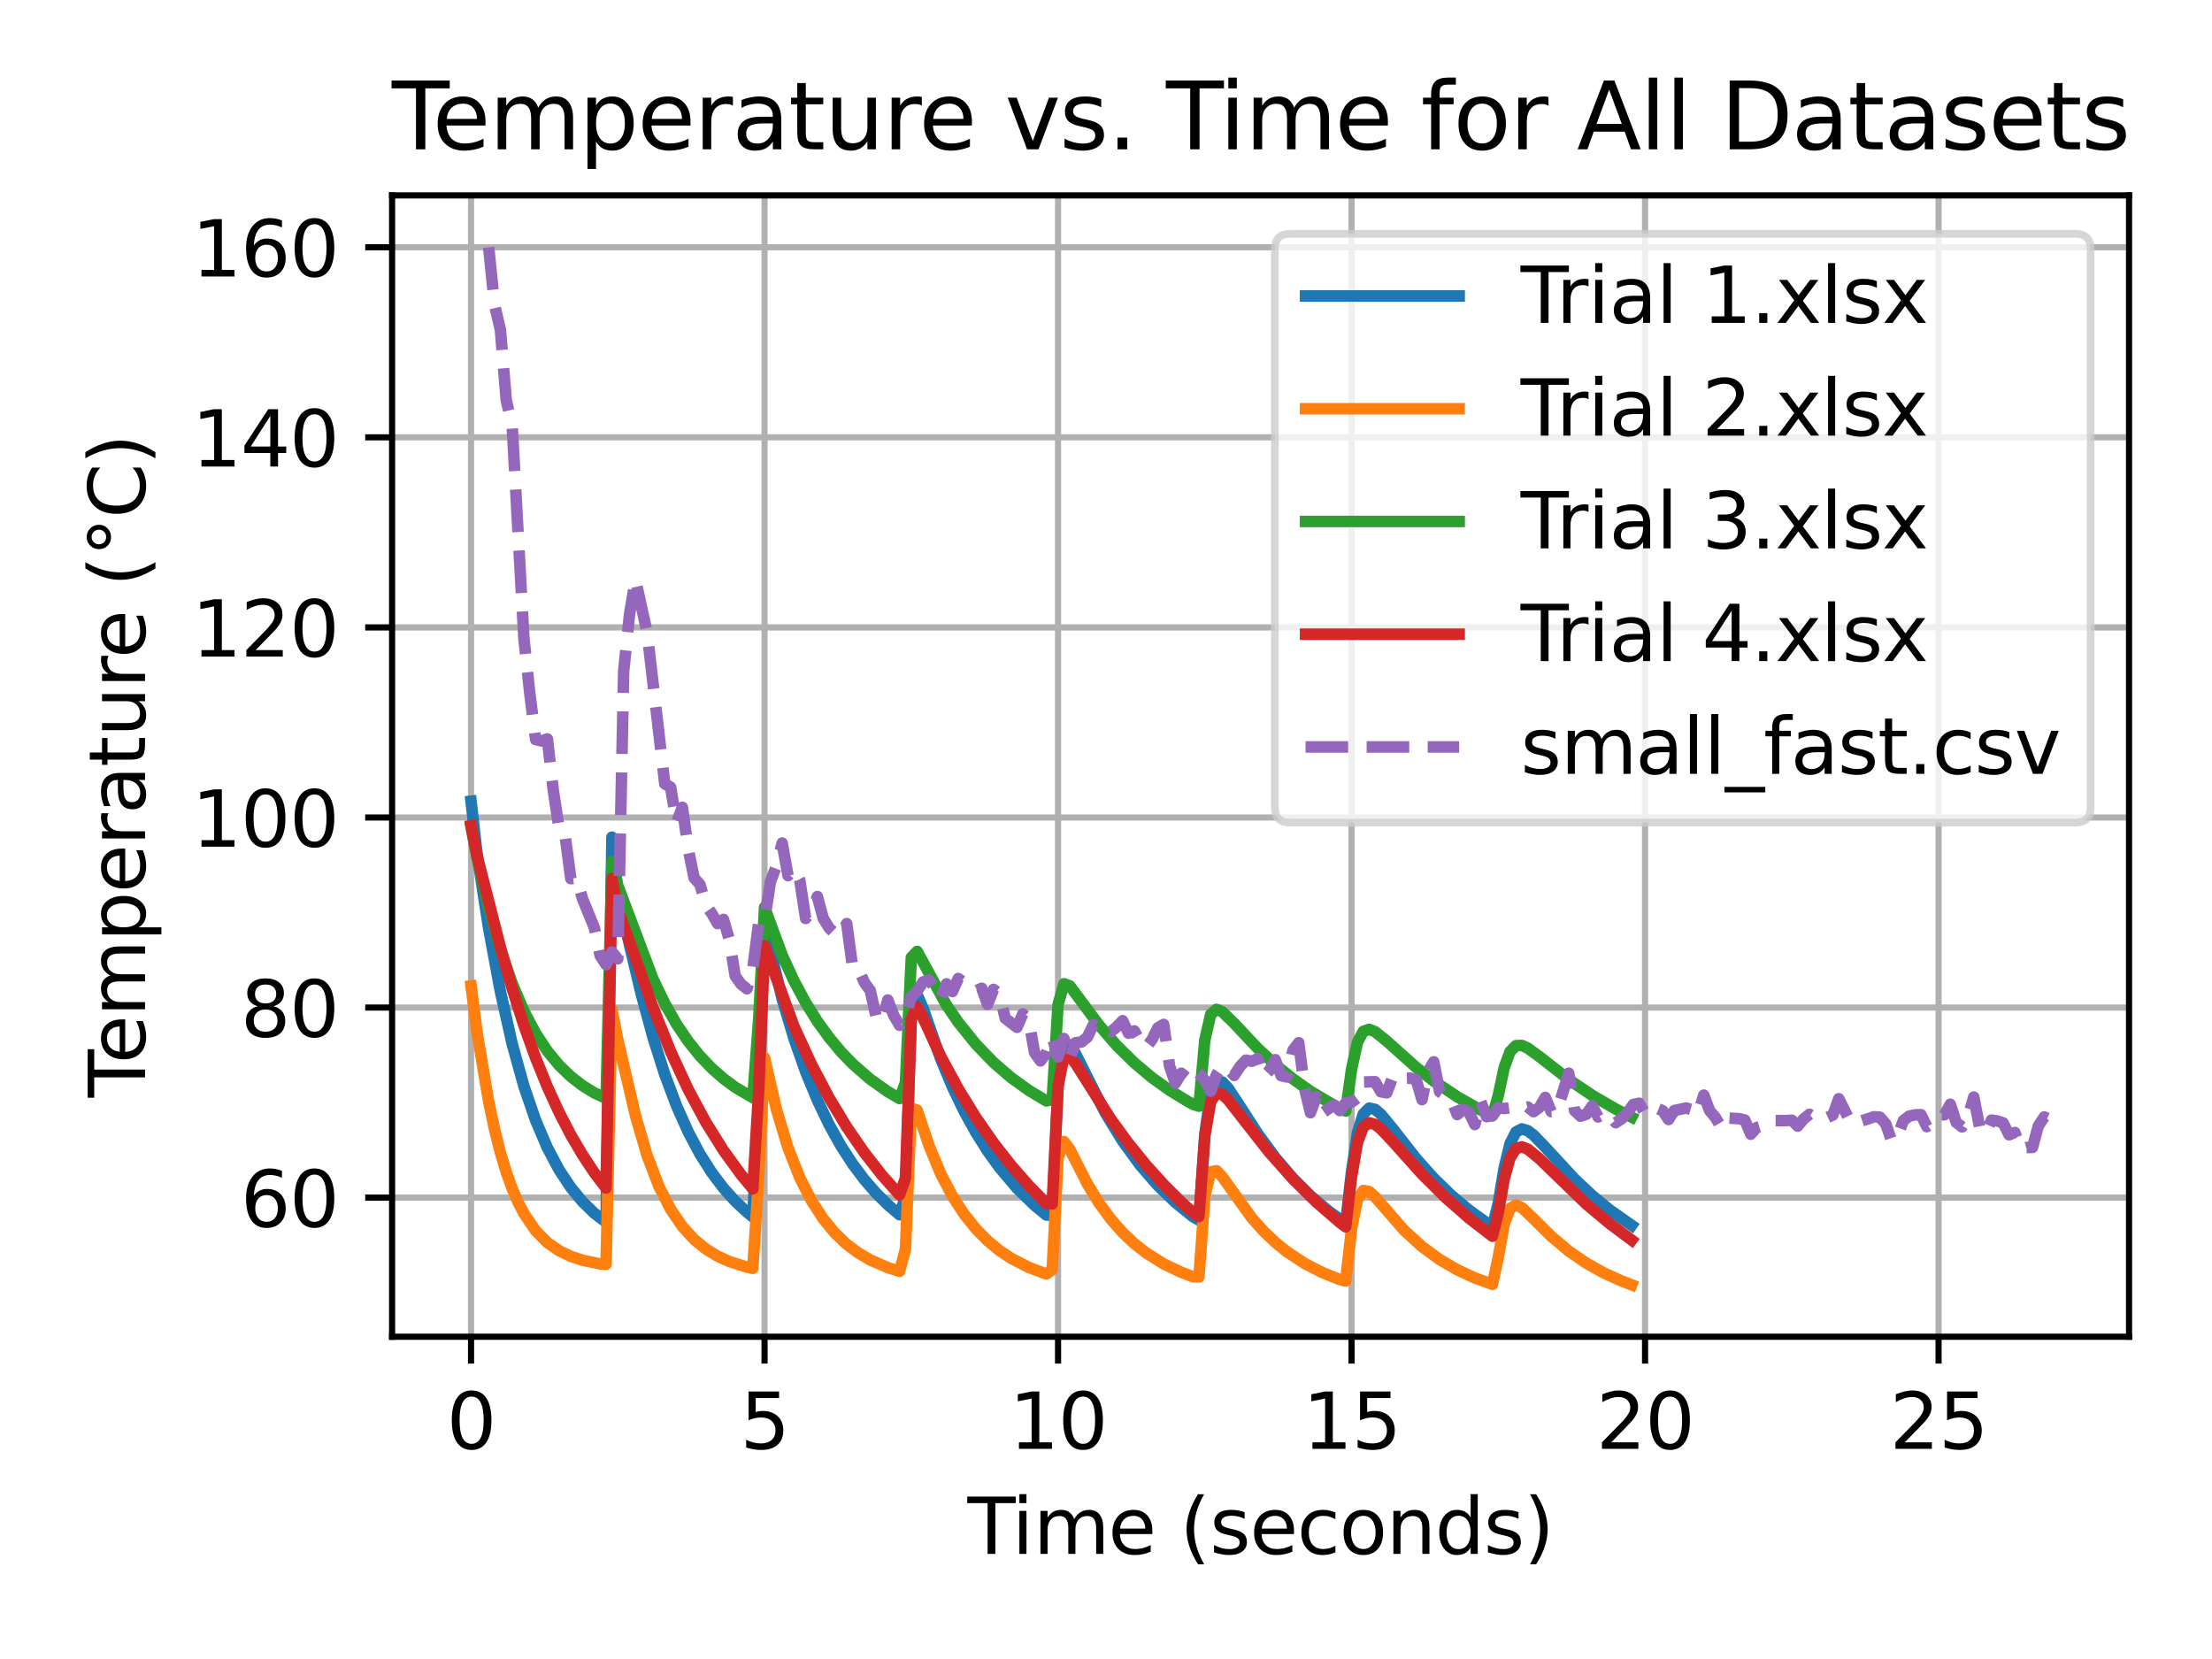 <?xml version="1.0" encoding="utf-8" standalone="no"?>
<!DOCTYPE svg PUBLIC "-//W3C//DTD SVG 1.1//EN"
  "http://www.w3.org/Graphics/SVG/1.1/DTD/svg11.dtd">
<svg xmlns:xlink="http://www.w3.org/1999/xlink" width="288pt" height="216pt" viewBox="0 0 288 216" xmlns="http://www.w3.org/2000/svg" version="1.1">
 <defs>
  <style type="text/css">*{stroke-linejoin: round; stroke-linecap: butt}</style>
 </defs>
 <g id="figure_1">
  <g id="patch_1">
   <path d="M 0 216 
L 288 216 
L 288 0 
L 0 0 
z
" style="fill: #ffffff"/>
  </g>
  <g id="axes_1">
   <g id="patch_2">
    <path d="M 51.05 174.04 
L 277.2 174.04 
L 277.2 25.44 
L 51.05 25.44 
z
" style="fill: #ffffff"/>
   </g>
   <g id="matplotlib.axis_1">
    <g id="xtick_1">
     <g id="line2d_1">
      <path d="M 61.33 174.04 
L 61.33 25.44 
" clip-path="url(#p4214e943a5)" style="fill: none; stroke: #b0b0b0; stroke-width: 0.8; stroke-linecap: square"/>
     </g>
     <g id="line2d_2">
      <defs>
       <path id="mbce3cc3bec" d="M 0 0 
L 0 3.5 
" style="stroke: #000000; stroke-width: 0.8"/>
      </defs>
      <g>
       <use xlink:href="#mbce3cc3bec" x="61.33" y="174.04" style="stroke: #000000; stroke-width: 0.8"/>
      </g>
     </g>
     <g id="text_1">
      <!-- 0 -->
      <g transform="translate(58.148 188.638) scale(0.1 -0.1)">
       <defs>
        <path id="DejaVuSans-30" d="M 2034 4250 
Q 1547 4250 1301 3770 
Q 1056 3291 1056 2328 
Q 1056 1369 1301 889 
Q 1547 409 2034 409 
Q 2525 409 2770 889 
Q 3016 1369 3016 2328 
Q 3016 3291 2770 3770 
Q 2525 4250 2034 4250 
z
M 2034 4750 
Q 2819 4750 3233 4129 
Q 3647 3509 3647 2328 
Q 3647 1150 3233 529 
Q 2819 -91 2034 -91 
Q 1250 -91 836 529 
Q 422 1150 422 2328 
Q 422 3509 836 4129 
Q 1250 4750 2034 4750 
z
" transform="scale(0.016)"/>
       </defs>
       <use xlink:href="#DejaVuSans-30"/>
      </g>
     </g>
    </g>
    <g id="xtick_2">
     <g id="line2d_3">
      <path d="M 99.543 174.04 
L 99.543 25.44 
" clip-path="url(#p4214e943a5)" style="fill: none; stroke: #b0b0b0; stroke-width: 0.8; stroke-linecap: square"/>
     </g>
     <g id="line2d_4">
      <g>
       <use xlink:href="#mbce3cc3bec" x="99.543" y="174.04" style="stroke: #000000; stroke-width: 0.8"/>
      </g>
     </g>
     <g id="text_2">
      <!-- 5 -->
      <g transform="translate(96.362 188.638) scale(0.1 -0.1)">
       <defs>
        <path id="DejaVuSans-35" d="M 691 4666 
L 3169 4666 
L 3169 4134 
L 1269 4134 
L 1269 2991 
Q 1406 3038 1543 3061 
Q 1681 3084 1819 3084 
Q 2600 3084 3056 2656 
Q 3513 2228 3513 1497 
Q 3513 744 3044 326 
Q 2575 -91 1722 -91 
Q 1428 -91 1123 -41 
Q 819 9 494 109 
L 494 744 
Q 775 591 1075 516 
Q 1375 441 1709 441 
Q 2250 441 2565 725 
Q 2881 1009 2881 1497 
Q 2881 1984 2565 2268 
Q 2250 2553 1709 2553 
Q 1456 2553 1204 2497 
Q 953 2441 691 2322 
L 691 4666 
z
" transform="scale(0.016)"/>
       </defs>
       <use xlink:href="#DejaVuSans-35"/>
      </g>
     </g>
    </g>
    <g id="xtick_3">
     <g id="line2d_5">
      <path d="M 137.757 174.04 
L 137.757 25.44 
" clip-path="url(#p4214e943a5)" style="fill: none; stroke: #b0b0b0; stroke-width: 0.8; stroke-linecap: square"/>
     </g>
     <g id="line2d_6">
      <g>
       <use xlink:href="#mbce3cc3bec" x="137.757" y="174.04" style="stroke: #000000; stroke-width: 0.8"/>
      </g>
     </g>
     <g id="text_3">
      <!-- 10 -->
      <g transform="translate(131.395 188.638) scale(0.1 -0.1)">
       <defs>
        <path id="DejaVuSans-31" d="M 794 531 
L 1825 531 
L 1825 4091 
L 703 3866 
L 703 4441 
L 1819 4666 
L 2450 4666 
L 2450 531 
L 3481 531 
L 3481 0 
L 794 0 
L 794 531 
z
" transform="scale(0.016)"/>
       </defs>
       <use xlink:href="#DejaVuSans-31"/>
       <use xlink:href="#DejaVuSans-30" x="63.623"/>
      </g>
     </g>
    </g>
    <g id="xtick_4">
     <g id="line2d_7">
      <path d="M 175.971 174.04 
L 175.971 25.44 
" clip-path="url(#p4214e943a5)" style="fill: none; stroke: #b0b0b0; stroke-width: 0.8; stroke-linecap: square"/>
     </g>
     <g id="line2d_8">
      <g>
       <use xlink:href="#mbce3cc3bec" x="175.971" y="174.04" style="stroke: #000000; stroke-width: 0.8"/>
      </g>
     </g>
     <g id="text_4">
      <!-- 15 -->
      <g transform="translate(169.609 188.638) scale(0.1 -0.1)">
       <use xlink:href="#DejaVuSans-31"/>
       <use xlink:href="#DejaVuSans-35" x="63.623"/>
      </g>
     </g>
    </g>
    <g id="xtick_5">
     <g id="line2d_9">
      <path d="M 214.185 174.04 
L 214.185 25.44 
" clip-path="url(#p4214e943a5)" style="fill: none; stroke: #b0b0b0; stroke-width: 0.8; stroke-linecap: square"/>
     </g>
     <g id="line2d_10">
      <g>
       <use xlink:href="#mbce3cc3bec" x="214.185" y="174.04" style="stroke: #000000; stroke-width: 0.8"/>
      </g>
     </g>
     <g id="text_5">
      <!-- 20 -->
      <g transform="translate(207.823 188.638) scale(0.1 -0.1)">
       <defs>
        <path id="DejaVuSans-32" d="M 1228 531 
L 3431 531 
L 3431 0 
L 469 0 
L 469 531 
Q 828 903 1448 1529 
Q 2069 2156 2228 2338 
Q 2531 2678 2651 2914 
Q 2772 3150 2772 3378 
Q 2772 3750 2511 3984 
Q 2250 4219 1831 4219 
Q 1534 4219 1204 4116 
Q 875 4013 500 3803 
L 500 4441 
Q 881 4594 1212 4672 
Q 1544 4750 1819 4750 
Q 2544 4750 2975 4387 
Q 3406 4025 3406 3419 
Q 3406 3131 3298 2873 
Q 3191 2616 2906 2266 
Q 2828 2175 2409 1742 
Q 1991 1309 1228 531 
z
" transform="scale(0.016)"/>
       </defs>
       <use xlink:href="#DejaVuSans-32"/>
       <use xlink:href="#DejaVuSans-30" x="63.623"/>
      </g>
     </g>
    </g>
    <g id="xtick_6">
     <g id="line2d_11">
      <path d="M 252.399 174.04 
L 252.399 25.44 
" clip-path="url(#p4214e943a5)" style="fill: none; stroke: #b0b0b0; stroke-width: 0.8; stroke-linecap: square"/>
     </g>
     <g id="line2d_12">
      <g>
       <use xlink:href="#mbce3cc3bec" x="252.399" y="174.04" style="stroke: #000000; stroke-width: 0.8"/>
      </g>
     </g>
     <g id="text_6">
      <!-- 25 -->
      <g transform="translate(246.037 188.638) scale(0.1 -0.1)">
       <use xlink:href="#DejaVuSans-32"/>
       <use xlink:href="#DejaVuSans-35" x="63.623"/>
      </g>
     </g>
    </g>
    <g id="text_7">
     <!-- Time (seconds) -->
     <g transform="translate(125.963 202.317) scale(0.1 -0.1)">
      <defs>
       <path id="DejaVuSans-54" d="M -19 4666 
L 3928 4666 
L 3928 4134 
L 2272 4134 
L 2272 0 
L 1638 0 
L 1638 4134 
L -19 4134 
L -19 4666 
z
" transform="scale(0.016)"/>
       <path id="DejaVuSans-69" d="M 603 3500 
L 1178 3500 
L 1178 0 
L 603 0 
L 603 3500 
z
M 603 4863 
L 1178 4863 
L 1178 4134 
L 603 4134 
L 603 4863 
z
" transform="scale(0.016)"/>
       <path id="DejaVuSans-6d" d="M 3328 2828 
Q 3544 3216 3844 3400 
Q 4144 3584 4550 3584 
Q 5097 3584 5394 3201 
Q 5691 2819 5691 2113 
L 5691 0 
L 5113 0 
L 5113 2094 
Q 5113 2597 4934 2840 
Q 4756 3084 4391 3084 
Q 3944 3084 3684 2787 
Q 3425 2491 3425 1978 
L 3425 0 
L 2847 0 
L 2847 2094 
Q 2847 2600 2669 2842 
Q 2491 3084 2119 3084 
Q 1678 3084 1418 2786 
Q 1159 2488 1159 1978 
L 1159 0 
L 581 0 
L 581 3500 
L 1159 3500 
L 1159 2956 
Q 1356 3278 1631 3431 
Q 1906 3584 2284 3584 
Q 2666 3584 2933 3390 
Q 3200 3197 3328 2828 
z
" transform="scale(0.016)"/>
       <path id="DejaVuSans-65" d="M 3597 1894 
L 3597 1613 
L 953 1613 
Q 991 1019 1311 708 
Q 1631 397 2203 397 
Q 2534 397 2845 478 
Q 3156 559 3463 722 
L 3463 178 
Q 3153 47 2828 -22 
Q 2503 -91 2169 -91 
Q 1331 -91 842 396 
Q 353 884 353 1716 
Q 353 2575 817 3079 
Q 1281 3584 2069 3584 
Q 2775 3584 3186 3129 
Q 3597 2675 3597 1894 
z
M 3022 2063 
Q 3016 2534 2758 2815 
Q 2500 3097 2075 3097 
Q 1594 3097 1305 2825 
Q 1016 2553 972 2059 
L 3022 2063 
z
" transform="scale(0.016)"/>
       <path id="DejaVuSans-20" transform="scale(0.016)"/>
       <path id="DejaVuSans-28" d="M 1984 4856 
Q 1566 4138 1362 3434 
Q 1159 2731 1159 2009 
Q 1159 1288 1364 580 
Q 1569 -128 1984 -844 
L 1484 -844 
Q 1016 -109 783 600 
Q 550 1309 550 2009 
Q 550 2706 781 3412 
Q 1013 4119 1484 4856 
L 1984 4856 
z
" transform="scale(0.016)"/>
       <path id="DejaVuSans-73" d="M 2834 3397 
L 2834 2853 
Q 2591 2978 2328 3040 
Q 2066 3103 1784 3103 
Q 1356 3103 1142 2972 
Q 928 2841 928 2578 
Q 928 2378 1081 2264 
Q 1234 2150 1697 2047 
L 1894 2003 
Q 2506 1872 2764 1633 
Q 3022 1394 3022 966 
Q 3022 478 2636 193 
Q 2250 -91 1575 -91 
Q 1294 -91 989 -36 
Q 684 19 347 128 
L 347 722 
Q 666 556 975 473 
Q 1284 391 1588 391 
Q 1994 391 2212 530 
Q 2431 669 2431 922 
Q 2431 1156 2273 1281 
Q 2116 1406 1581 1522 
L 1381 1569 
Q 847 1681 609 1914 
Q 372 2147 372 2553 
Q 372 3047 722 3315 
Q 1072 3584 1716 3584 
Q 2034 3584 2315 3537 
Q 2597 3491 2834 3397 
z
" transform="scale(0.016)"/>
       <path id="DejaVuSans-63" d="M 3122 3366 
L 3122 2828 
Q 2878 2963 2633 3030 
Q 2388 3097 2138 3097 
Q 1578 3097 1268 2742 
Q 959 2388 959 1747 
Q 959 1106 1268 751 
Q 1578 397 2138 397 
Q 2388 397 2633 464 
Q 2878 531 3122 666 
L 3122 134 
Q 2881 22 2623 -34 
Q 2366 -91 2075 -91 
Q 1284 -91 818 406 
Q 353 903 353 1747 
Q 353 2603 823 3093 
Q 1294 3584 2113 3584 
Q 2378 3584 2631 3529 
Q 2884 3475 3122 3366 
z
" transform="scale(0.016)"/>
       <path id="DejaVuSans-6f" d="M 1959 3097 
Q 1497 3097 1228 2736 
Q 959 2375 959 1747 
Q 959 1119 1226 758 
Q 1494 397 1959 397 
Q 2419 397 2687 759 
Q 2956 1122 2956 1747 
Q 2956 2369 2687 2733 
Q 2419 3097 1959 3097 
z
M 1959 3584 
Q 2709 3584 3137 3096 
Q 3566 2609 3566 1747 
Q 3566 888 3137 398 
Q 2709 -91 1959 -91 
Q 1206 -91 779 398 
Q 353 888 353 1747 
Q 353 2609 779 3096 
Q 1206 3584 1959 3584 
z
" transform="scale(0.016)"/>
       <path id="DejaVuSans-6e" d="M 3513 2113 
L 3513 0 
L 2938 0 
L 2938 2094 
Q 2938 2591 2744 2837 
Q 2550 3084 2163 3084 
Q 1697 3084 1428 2787 
Q 1159 2491 1159 1978 
L 1159 0 
L 581 0 
L 581 3500 
L 1159 3500 
L 1159 2956 
Q 1366 3272 1645 3428 
Q 1925 3584 2291 3584 
Q 2894 3584 3203 3211 
Q 3513 2838 3513 2113 
z
" transform="scale(0.016)"/>
       <path id="DejaVuSans-64" d="M 2906 2969 
L 2906 4863 
L 3481 4863 
L 3481 0 
L 2906 0 
L 2906 525 
Q 2725 213 2448 61 
Q 2172 -91 1784 -91 
Q 1150 -91 751 415 
Q 353 922 353 1747 
Q 353 2572 751 3078 
Q 1150 3584 1784 3584 
Q 2172 3584 2448 3432 
Q 2725 3281 2906 2969 
z
M 947 1747 
Q 947 1113 1208 752 
Q 1469 391 1925 391 
Q 2381 391 2643 752 
Q 2906 1113 2906 1747 
Q 2906 2381 2643 2742 
Q 2381 3103 1925 3103 
Q 1469 3103 1208 2742 
Q 947 2381 947 1747 
z
" transform="scale(0.016)"/>
       <path id="DejaVuSans-29" d="M 513 4856 
L 1013 4856 
Q 1481 4119 1714 3412 
Q 1947 2706 1947 2009 
Q 1947 1309 1714 600 
Q 1481 -109 1013 -844 
L 513 -844 
Q 928 -128 1133 580 
Q 1338 1288 1338 2009 
Q 1338 2731 1133 3434 
Q 928 4138 513 4856 
z
" transform="scale(0.016)"/>
      </defs>
      <use xlink:href="#DejaVuSans-54"/>
      <use xlink:href="#DejaVuSans-69" x="57.959"/>
      <use xlink:href="#DejaVuSans-6d" x="85.742"/>
      <use xlink:href="#DejaVuSans-65" x="183.154"/>
      <use xlink:href="#DejaVuSans-20" x="244.678"/>
      <use xlink:href="#DejaVuSans-28" x="276.465"/>
      <use xlink:href="#DejaVuSans-73" x="315.479"/>
      <use xlink:href="#DejaVuSans-65" x="367.578"/>
      <use xlink:href="#DejaVuSans-63" x="429.102"/>
      <use xlink:href="#DejaVuSans-6f" x="484.082"/>
      <use xlink:href="#DejaVuSans-6e" x="545.264"/>
      <use xlink:href="#DejaVuSans-64" x="608.643"/>
      <use xlink:href="#DejaVuSans-73" x="672.119"/>
      <use xlink:href="#DejaVuSans-29" x="724.219"/>
     </g>
    </g>
   </g>
   <g id="matplotlib.axis_2">
    <g id="ytick_1">
     <g id="line2d_13">
      <path d="M 51.05 155.931 
L 277.2 155.931 
" clip-path="url(#p4214e943a5)" style="fill: none; stroke: #b0b0b0; stroke-width: 0.8; stroke-linecap: square"/>
     </g>
     <g id="line2d_14">
      <defs>
       <path id="m10abeb62cf" d="M 0 0 
L -3.5 0 
" style="stroke: #000000; stroke-width: 0.8"/>
      </defs>
      <g>
       <use xlink:href="#m10abeb62cf" x="51.05" y="155.931" style="stroke: #000000; stroke-width: 0.8"/>
      </g>
     </g>
     <g id="text_8">
      <!-- 60 -->
      <g transform="translate(31.325 159.731) scale(0.1 -0.1)">
       <defs>
        <path id="DejaVuSans-36" d="M 2113 2584 
Q 1688 2584 1439 2293 
Q 1191 2003 1191 1497 
Q 1191 994 1439 701 
Q 1688 409 2113 409 
Q 2538 409 2786 701 
Q 3034 994 3034 1497 
Q 3034 2003 2786 2293 
Q 2538 2584 2113 2584 
z
M 3366 4563 
L 3366 3988 
Q 3128 4100 2886 4159 
Q 2644 4219 2406 4219 
Q 1781 4219 1451 3797 
Q 1122 3375 1075 2522 
Q 1259 2794 1537 2939 
Q 1816 3084 2150 3084 
Q 2853 3084 3261 2657 
Q 3669 2231 3669 1497 
Q 3669 778 3244 343 
Q 2819 -91 2113 -91 
Q 1303 -91 875 529 
Q 447 1150 447 2328 
Q 447 3434 972 4092 
Q 1497 4750 2381 4750 
Q 2619 4750 2861 4703 
Q 3103 4656 3366 4563 
z
" transform="scale(0.016)"/>
       </defs>
       <use xlink:href="#DejaVuSans-36"/>
       <use xlink:href="#DejaVuSans-30" x="63.623"/>
      </g>
     </g>
    </g>
    <g id="ytick_2">
     <g id="line2d_15">
      <path d="M 51.05 131.184 
L 277.2 131.184 
" clip-path="url(#p4214e943a5)" style="fill: none; stroke: #b0b0b0; stroke-width: 0.8; stroke-linecap: square"/>
     </g>
     <g id="line2d_16">
      <g>
       <use xlink:href="#m10abeb62cf" x="51.05" y="131.184" style="stroke: #000000; stroke-width: 0.8"/>
      </g>
     </g>
     <g id="text_9">
      <!-- 80 -->
      <g transform="translate(31.325 134.983) scale(0.1 -0.1)">
       <defs>
        <path id="DejaVuSans-38" d="M 2034 2216 
Q 1584 2216 1326 1975 
Q 1069 1734 1069 1313 
Q 1069 891 1326 650 
Q 1584 409 2034 409 
Q 2484 409 2743 651 
Q 3003 894 3003 1313 
Q 3003 1734 2745 1975 
Q 2488 2216 2034 2216 
z
M 1403 2484 
Q 997 2584 770 2862 
Q 544 3141 544 3541 
Q 544 4100 942 4425 
Q 1341 4750 2034 4750 
Q 2731 4750 3128 4425 
Q 3525 4100 3525 3541 
Q 3525 3141 3298 2862 
Q 3072 2584 2669 2484 
Q 3125 2378 3379 2068 
Q 3634 1759 3634 1313 
Q 3634 634 3220 271 
Q 2806 -91 2034 -91 
Q 1263 -91 848 271 
Q 434 634 434 1313 
Q 434 1759 690 2068 
Q 947 2378 1403 2484 
z
M 1172 3481 
Q 1172 3119 1398 2916 
Q 1625 2713 2034 2713 
Q 2441 2713 2670 2916 
Q 2900 3119 2900 3481 
Q 2900 3844 2670 4047 
Q 2441 4250 2034 4250 
Q 1625 4250 1398 4047 
Q 1172 3844 1172 3481 
z
" transform="scale(0.016)"/>
       </defs>
       <use xlink:href="#DejaVuSans-38"/>
       <use xlink:href="#DejaVuSans-30" x="63.623"/>
      </g>
     </g>
    </g>
    <g id="ytick_3">
     <g id="line2d_17">
      <path d="M 51.05 106.437 
L 277.2 106.437 
" clip-path="url(#p4214e943a5)" style="fill: none; stroke: #b0b0b0; stroke-width: 0.8; stroke-linecap: square"/>
     </g>
     <g id="line2d_18">
      <g>
       <use xlink:href="#m10abeb62cf" x="51.05" y="106.437" style="stroke: #000000; stroke-width: 0.8"/>
      </g>
     </g>
     <g id="text_10">
      <!-- 100 -->
      <g transform="translate(24.962 110.236) scale(0.1 -0.1)">
       <use xlink:href="#DejaVuSans-31"/>
       <use xlink:href="#DejaVuSans-30" x="63.623"/>
       <use xlink:href="#DejaVuSans-30" x="127.246"/>
      </g>
     </g>
    </g>
    <g id="ytick_4">
     <g id="line2d_19">
      <path d="M 51.05 81.689 
L 277.2 81.689 
" clip-path="url(#p4214e943a5)" style="fill: none; stroke: #b0b0b0; stroke-width: 0.8; stroke-linecap: square"/>
     </g>
     <g id="line2d_20">
      <g>
       <use xlink:href="#m10abeb62cf" x="51.05" y="81.689" style="stroke: #000000; stroke-width: 0.8"/>
      </g>
     </g>
     <g id="text_11">
      <!-- 120 -->
      <g transform="translate(24.962 85.488) scale(0.1 -0.1)">
       <use xlink:href="#DejaVuSans-31"/>
       <use xlink:href="#DejaVuSans-32" x="63.623"/>
       <use xlink:href="#DejaVuSans-30" x="127.246"/>
      </g>
     </g>
    </g>
    <g id="ytick_5">
     <g id="line2d_21">
      <path d="M 51.05 56.942 
L 277.2 56.942 
" clip-path="url(#p4214e943a5)" style="fill: none; stroke: #b0b0b0; stroke-width: 0.8; stroke-linecap: square"/>
     </g>
     <g id="line2d_22">
      <g>
       <use xlink:href="#m10abeb62cf" x="51.05" y="56.942" style="stroke: #000000; stroke-width: 0.8"/>
      </g>
     </g>
     <g id="text_12">
      <!-- 140 -->
      <g transform="translate(24.962 60.741) scale(0.1 -0.1)">
       <defs>
        <path id="DejaVuSans-34" d="M 2419 4116 
L 825 1625 
L 2419 1625 
L 2419 4116 
z
M 2253 4666 
L 3047 4666 
L 3047 1625 
L 3713 1625 
L 3713 1100 
L 3047 1100 
L 3047 0 
L 2419 0 
L 2419 1100 
L 313 1100 
L 313 1709 
L 2253 4666 
z
" transform="scale(0.016)"/>
       </defs>
       <use xlink:href="#DejaVuSans-31"/>
       <use xlink:href="#DejaVuSans-34" x="63.623"/>
       <use xlink:href="#DejaVuSans-30" x="127.246"/>
      </g>
     </g>
    </g>
    <g id="ytick_6">
     <g id="line2d_23">
      <path d="M 51.05 32.195 
L 277.2 32.195 
" clip-path="url(#p4214e943a5)" style="fill: none; stroke: #b0b0b0; stroke-width: 0.8; stroke-linecap: square"/>
     </g>
     <g id="line2d_24">
      <g>
       <use xlink:href="#m10abeb62cf" x="51.05" y="32.195" style="stroke: #000000; stroke-width: 0.8"/>
      </g>
     </g>
     <g id="text_13">
      <!-- 160 -->
      <g transform="translate(24.962 35.994) scale(0.1 -0.1)">
       <use xlink:href="#DejaVuSans-31"/>
       <use xlink:href="#DejaVuSans-36" x="63.623"/>
       <use xlink:href="#DejaVuSans-30" x="127.246"/>
      </g>
     </g>
    </g>
    <g id="text_14">
     <!-- Temperature (°C) -->
     <g transform="translate(18.883 142.892) rotate(-90) scale(0.1 -0.1)">
      <defs>
       <path id="DejaVuSans-70" d="M 1159 525 
L 1159 -1331 
L 581 -1331 
L 581 3500 
L 1159 3500 
L 1159 2969 
Q 1341 3281 1617 3432 
Q 1894 3584 2278 3584 
Q 2916 3584 3314 3078 
Q 3713 2572 3713 1747 
Q 3713 922 3314 415 
Q 2916 -91 2278 -91 
Q 1894 -91 1617 61 
Q 1341 213 1159 525 
z
M 3116 1747 
Q 3116 2381 2855 2742 
Q 2594 3103 2138 3103 
Q 1681 3103 1420 2742 
Q 1159 2381 1159 1747 
Q 1159 1113 1420 752 
Q 1681 391 2138 391 
Q 2594 391 2855 752 
Q 3116 1113 3116 1747 
z
" transform="scale(0.016)"/>
       <path id="DejaVuSans-72" d="M 2631 2963 
Q 2534 3019 2420 3045 
Q 2306 3072 2169 3072 
Q 1681 3072 1420 2755 
Q 1159 2438 1159 1844 
L 1159 0 
L 581 0 
L 581 3500 
L 1159 3500 
L 1159 2956 
Q 1341 3275 1631 3429 
Q 1922 3584 2338 3584 
Q 2397 3584 2469 3576 
Q 2541 3569 2628 3553 
L 2631 2963 
z
" transform="scale(0.016)"/>
       <path id="DejaVuSans-61" d="M 2194 1759 
Q 1497 1759 1228 1600 
Q 959 1441 959 1056 
Q 959 750 1161 570 
Q 1363 391 1709 391 
Q 2188 391 2477 730 
Q 2766 1069 2766 1631 
L 2766 1759 
L 2194 1759 
z
M 3341 1997 
L 3341 0 
L 2766 0 
L 2766 531 
Q 2569 213 2275 61 
Q 1981 -91 1556 -91 
Q 1019 -91 701 211 
Q 384 513 384 1019 
Q 384 1609 779 1909 
Q 1175 2209 1959 2209 
L 2766 2209 
L 2766 2266 
Q 2766 2663 2505 2880 
Q 2244 3097 1772 3097 
Q 1472 3097 1187 3025 
Q 903 2953 641 2809 
L 641 3341 
Q 956 3463 1253 3523 
Q 1550 3584 1831 3584 
Q 2591 3584 2966 3190 
Q 3341 2797 3341 1997 
z
" transform="scale(0.016)"/>
       <path id="DejaVuSans-74" d="M 1172 4494 
L 1172 3500 
L 2356 3500 
L 2356 3053 
L 1172 3053 
L 1172 1153 
Q 1172 725 1289 603 
Q 1406 481 1766 481 
L 2356 481 
L 2356 0 
L 1766 0 
Q 1100 0 847 248 
Q 594 497 594 1153 
L 594 3053 
L 172 3053 
L 172 3500 
L 594 3500 
L 594 4494 
L 1172 4494 
z
" transform="scale(0.016)"/>
       <path id="DejaVuSans-75" d="M 544 1381 
L 544 3500 
L 1119 3500 
L 1119 1403 
Q 1119 906 1312 657 
Q 1506 409 1894 409 
Q 2359 409 2629 706 
Q 2900 1003 2900 1516 
L 2900 3500 
L 3475 3500 
L 3475 0 
L 2900 0 
L 2900 538 
Q 2691 219 2414 64 
Q 2138 -91 1772 -91 
Q 1169 -91 856 284 
Q 544 659 544 1381 
z
M 1991 3584 
L 1991 3584 
z
" transform="scale(0.016)"/>
       <path id="DejaVuSans-b0" d="M 1600 4347 
Q 1350 4347 1178 4173 
Q 1006 4000 1006 3750 
Q 1006 3503 1178 3333 
Q 1350 3163 1600 3163 
Q 1850 3163 2022 3333 
Q 2194 3503 2194 3750 
Q 2194 3997 2020 4172 
Q 1847 4347 1600 4347 
z
M 1600 4750 
Q 1800 4750 1984 4673 
Q 2169 4597 2303 4453 
Q 2447 4313 2519 4134 
Q 2591 3956 2591 3750 
Q 2591 3338 2302 3052 
Q 2013 2766 1594 2766 
Q 1172 2766 890 3047 
Q 609 3328 609 3750 
Q 609 4169 896 4459 
Q 1184 4750 1600 4750 
z
" transform="scale(0.016)"/>
       <path id="DejaVuSans-43" d="M 4122 4306 
L 4122 3641 
Q 3803 3938 3442 4084 
Q 3081 4231 2675 4231 
Q 1875 4231 1450 3742 
Q 1025 3253 1025 2328 
Q 1025 1406 1450 917 
Q 1875 428 2675 428 
Q 3081 428 3442 575 
Q 3803 722 4122 1019 
L 4122 359 
Q 3791 134 3420 21 
Q 3050 -91 2638 -91 
Q 1578 -91 968 557 
Q 359 1206 359 2328 
Q 359 3453 968 4101 
Q 1578 4750 2638 4750 
Q 3056 4750 3426 4639 
Q 3797 4528 4122 4306 
z
" transform="scale(0.016)"/>
      </defs>
      <use xlink:href="#DejaVuSans-54"/>
      <use xlink:href="#DejaVuSans-65" x="44.084"/>
      <use xlink:href="#DejaVuSans-6d" x="105.607"/>
      <use xlink:href="#DejaVuSans-70" x="203.02"/>
      <use xlink:href="#DejaVuSans-65" x="266.496"/>
      <use xlink:href="#DejaVuSans-72" x="328.02"/>
      <use xlink:href="#DejaVuSans-61" x="369.133"/>
      <use xlink:href="#DejaVuSans-74" x="430.412"/>
      <use xlink:href="#DejaVuSans-75" x="469.621"/>
      <use xlink:href="#DejaVuSans-72" x="533"/>
      <use xlink:href="#DejaVuSans-65" x="571.863"/>
      <use xlink:href="#DejaVuSans-20" x="633.387"/>
      <use xlink:href="#DejaVuSans-28" x="665.174"/>
      <use xlink:href="#DejaVuSans-b0" x="704.188"/>
      <use xlink:href="#DejaVuSans-43" x="754.188"/>
      <use xlink:href="#DejaVuSans-29" x="824.012"/>
     </g>
    </g>
   </g>
   <g id="line2d_25">
    <path d="M 61.33 104.314 
L 62.094 111.01 
L 63.622 120.862 
L 65.151 129.094 
L 66.679 135.89 
L 68.208 141.409 
L 69.737 145.859 
L 71.265 149.437 
L 72.794 152.311 
L 74.322 154.618 
L 75.851 156.47 
L 77.379 157.956 
L 78.908 159.122 
L 79.672 108.996 
L 80.437 115.998 
L 81.965 123.052 
L 83.494 129.43 
L 85.022 135.073 
L 86.551 139.894 
L 88.079 143.964 
L 89.608 147.386 
L 91.136 150.258 
L 92.665 152.669 
L 94.194 154.692 
L 95.722 156.39 
L 97.251 157.814 
L 98.015 158.433 
L 98.779 143.537 
L 99.543 120.799 
L 100.308 123.648 
L 101.836 130.061 
L 103.365 135.192 
L 104.893 139.531 
L 106.422 143.243 
L 107.951 146.432 
L 109.479 149.177 
L 111.008 151.542 
L 112.536 153.58 
L 114.065 155.338 
L 115.593 156.853 
L 117.122 158.158 
L 117.886 155.816 
L 118.65 131.868 
L 119.415 129.505 
L 120.179 131.271 
L 122.472 137.847 
L 124 141.517 
L 125.529 144.687 
L 127.057 147.45 
L 128.586 149.87 
L 130.115 151.993 
L 132.407 154.702 
L 134.7 156.93 
L 136.229 158.192 
L 136.993 158.221 
L 137.757 141.27 
L 138.522 136.256 
L 139.286 136.036 
L 140.05 137.226 
L 143.872 144.828 
L 146.164 148.573 
L 148.457 151.715 
L 150.75 154.351 
L 153.043 156.564 
L 155.336 158.422 
L 156.1 158.856 
L 156.864 147.654 
L 157.629 142.262 
L 158.393 140.733 
L 159.157 140.876 
L 159.921 141.708 
L 161.45 144.022 
L 163.743 147.576 
L 166.036 150.71 
L 168.329 153.395 
L 170.621 155.685 
L 172.914 157.637 
L 175.207 159.275 
L 175.971 152.507 
L 176.736 147.49 
L 177.5 145.046 
L 178.264 144.278 
L 179.028 144.438 
L 179.793 145.08 
L 181.321 146.931 
L 184.378 150.838 
L 186.671 153.407 
L 188.964 155.631 
L 191.257 157.549 
L 193.55 159.203 
L 194.314 159.696 
L 195.078 156.632 
L 195.843 152.055 
L 196.607 148.904 
L 197.371 147.39 
L 198.135 146.98 
L 198.9 147.209 
L 199.664 147.784 
L 201.193 149.369 
L 205.014 153.511 
L 207.307 155.661 
L 209.6 157.538 
L 212.443 159.534 
L 212.443 159.534 
" clip-path="url(#p4214e943a5)" style="fill: none; stroke: #1f77b4; stroke-width: 1.5; stroke-linecap: square"/>
   </g>
   <g id="line2d_26">
    <path d="M 61.33 128.367 
L 62.094 134.296 
L 63.622 143.409 
L 64.387 147.016 
L 65.151 150.061 
L 65.915 152.612 
L 66.679 154.741 
L 67.444 156.513 
L 68.208 157.987 
L 69.737 160.229 
L 71.265 161.775 
L 72.794 162.841 
L 74.322 163.576 
L 75.851 164.082 
L 78.144 164.561 
L 78.908 164.604 
L 79.672 131.449 
L 80.437 135.383 
L 82.729 145.211 
L 84.258 150.468 
L 85.786 154.461 
L 87.315 157.455 
L 88.844 159.693 
L 90.372 161.366 
L 91.901 162.615 
L 93.429 163.549 
L 94.958 164.246 
L 97.251 164.975 
L 98.015 165.137 
L 98.779 153.354 
L 99.543 137.728 
L 101.072 144.381 
L 102.601 149.449 
L 104.129 153.322 
L 105.658 156.337 
L 107.186 158.697 
L 108.715 160.55 
L 110.243 162.004 
L 111.772 163.145 
L 113.3 164.042 
L 115.593 165.038 
L 117.122 165.521 
L 117.886 162.649 
L 118.65 144.255 
L 119.415 144.55 
L 120.943 149.111 
L 122.472 152.812 
L 124 155.733 
L 125.529 158.085 
L 127.057 159.993 
L 128.586 161.542 
L 130.115 162.801 
L 131.643 163.823 
L 133.936 165.008 
L 136.229 165.874 
L 136.993 165.323 
L 137.757 150.761 
L 138.522 148.623 
L 139.286 149.639 
L 141.579 154.155 
L 143.107 156.655 
L 144.636 158.738 
L 146.164 160.473 
L 147.693 161.918 
L 149.222 163.121 
L 151.514 164.56 
L 153.807 165.652 
L 155.336 166.229 
L 156.1 166.255 
L 156.864 155.782 
L 157.629 152.574 
L 158.393 152.426 
L 159.157 153.242 
L 162.979 158.573 
L 164.507 160.286 
L 166.036 161.743 
L 167.564 162.98 
L 169.857 164.493 
L 172.15 165.674 
L 174.443 166.596 
L 175.207 166.792 
L 175.971 159.953 
L 176.736 156.171 
L 177.5 155.003 
L 178.264 155.142 
L 179.028 155.832 
L 182.85 160.213 
L 185.143 162.306 
L 187.435 163.981 
L 189.728 165.319 
L 192.021 166.387 
L 194.314 167.219 
L 195.078 163.682 
L 195.843 159.385 
L 196.607 157.335 
L 197.371 156.894 
L 198.135 157.233 
L 199.664 158.669 
L 201.957 160.955 
L 204.25 162.885 
L 206.542 164.459 
L 208.835 165.739 
L 211.128 166.778 
L 212.443 167.285 
L 212.443 167.285 
" clip-path="url(#p4214e943a5)" style="fill: none; stroke: #ff7f0e; stroke-width: 1.5; stroke-linecap: square"/>
   </g>
   <g id="line2d_27">
    <path d="M 61.33 107.677 
L 62.094 111.658 
L 63.622 118.085 
L 65.151 123.551 
L 66.679 128.032 
L 68.208 131.642 
L 69.737 134.534 
L 71.265 136.846 
L 72.794 138.694 
L 74.322 140.17 
L 75.851 141.349 
L 77.379 142.29 
L 78.908 142.998 
L 79.672 112.146 
L 80.437 115.301 
L 85.022 127.462 
L 86.551 130.645 
L 88.079 133.33 
L 89.608 135.589 
L 91.136 137.489 
L 92.665 139.087 
L 94.194 140.431 
L 95.722 141.56 
L 98.015 142.917 
L 98.779 132.693 
L 99.543 118.133 
L 101.836 124.359 
L 103.365 127.691 
L 104.893 130.528 
L 106.422 132.973 
L 107.951 135.088 
L 109.479 136.923 
L 111.008 138.514 
L 113.3 140.515 
L 115.593 142.132 
L 117.122 143.031 
L 117.886 140.955 
L 118.65 124.658 
L 119.415 123.868 
L 123.236 130.871 
L 124.765 133.097 
L 127.057 135.947 
L 129.35 138.322 
L 131.643 140.303 
L 133.936 141.956 
L 136.229 143.335 
L 136.993 143.169 
L 137.757 130.803 
L 138.522 128.084 
L 139.286 128.354 
L 140.815 130.407 
L 143.107 133.487 
L 145.4 136.127 
L 147.693 138.381 
L 149.986 140.306 
L 152.279 141.951 
L 154.572 143.355 
L 155.336 143.775 
L 156.1 144.025 
L 156.864 135.41 
L 157.629 132.076 
L 158.393 131.417 
L 159.157 131.744 
L 160.686 133.236 
L 163.743 136.484 
L 166.036 138.614 
L 168.329 140.469 
L 170.621 142.081 
L 173.678 143.906 
L 175.207 144.659 
L 175.971 139.204 
L 176.736 135.716 
L 177.5 134.284 
L 178.264 134.016 
L 179.028 134.319 
L 180.557 135.555 
L 184.378 138.966 
L 186.671 140.745 
L 189.728 142.794 
L 192.785 144.524 
L 194.314 145.274 
L 195.078 142.61 
L 195.843 139.01 
L 196.607 136.92 
L 197.371 136.142 
L 198.135 136.111 
L 198.9 136.454 
L 200.428 137.565 
L 204.25 140.552 
L 207.307 142.619 
L 210.364 144.392 
L 212.443 145.451 
L 212.443 145.451 
" clip-path="url(#p4214e943a5)" style="fill: none; stroke: #2ca02c; stroke-width: 1.5; stroke-linecap: square"/>
   </g>
   <g id="line2d_28">
    <path d="M 61.33 107.485 
L 62.094 111.325 
L 65.151 123.341 
L 66.679 128.695 
L 68.208 133.483 
L 69.737 137.734 
L 71.265 141.498 
L 72.794 144.828 
L 74.322 147.775 
L 75.851 150.383 
L 77.379 152.689 
L 78.908 154.682 
L 79.672 114.376 
L 80.437 118.402 
L 82.729 124.72 
L 85.022 131.176 
L 87.315 136.907 
L 89.608 141.857 
L 91.901 146.119 
L 94.194 149.786 
L 96.486 152.943 
L 98.015 154.788 
L 98.779 142.118 
L 99.543 123.141 
L 103.365 133.619 
L 105.658 138.6 
L 107.951 142.936 
L 110.243 146.736 
L 112.536 150.072 
L 114.829 153.003 
L 117.122 155.574 
L 117.886 153.388 
L 118.65 132.704 
L 119.415 131.083 
L 120.179 132.517 
L 122.472 137.514 
L 124.765 141.763 
L 127.057 145.483 
L 129.35 148.786 
L 131.643 151.725 
L 133.936 154.343 
L 136.229 156.674 
L 136.993 156.75 
L 137.757 141.441 
L 138.522 137.513 
L 139.286 137.49 
L 140.05 138.485 
L 144.636 145.726 
L 146.929 148.865 
L 149.222 151.686 
L 151.514 154.225 
L 153.807 156.508 
L 155.336 157.901 
L 156.1 158.403 
L 156.864 147.938 
L 157.629 143.444 
L 158.393 142.307 
L 159.157 142.499 
L 159.921 143.215 
L 162.214 146.158 
L 165.271 150.044 
L 168.329 153.488 
L 171.386 156.51 
L 174.443 159.159 
L 175.207 159.73 
L 175.971 153.229 
L 176.736 148.768 
L 177.5 146.741 
L 178.264 146.182 
L 179.028 146.393 
L 179.793 146.987 
L 181.321 148.611 
L 185.143 152.876 
L 188.2 155.912 
L 191.257 158.597 
L 194.314 160.96 
L 195.078 157.905 
L 195.843 153.524 
L 196.607 150.752 
L 197.371 149.551 
L 198.135 149.316 
L 198.9 149.606 
L 200.428 150.858 
L 206.542 156.772 
L 209.6 159.329 
L 212.443 161.454 
L 212.443 161.454 
" clip-path="url(#p4214e943a5)" style="fill: none; stroke: #d62728; stroke-width: 1.5; stroke-linecap: square"/>
   </g>
   <g id="line2d_29">
    <path d="M 63.622 32.195 
L 64.387 39.686 
L 65.151 42.94 
L 65.915 52.137 
L 66.679 55.321 
L 68.208 83.06 
L 68.972 90.224 
L 69.737 96.288 
L 70.501 96.475 
L 71.265 96.201 
L 72.029 102.835 
L 72.794 107.877 
L 73.558 108.659 
L 74.322 114.404 
L 75.087 114.313 
L 75.851 117.041 
L 77.379 120.787 
L 78.144 124.432 
L 78.908 125.606 
L 79.672 123.94 
L 80.437 124.837 
L 81.201 87.392 
L 81.965 79.993 
L 82.729 75.41 
L 84.258 82.381 
L 86.551 102.056 
L 87.315 102.494 
L 88.079 107.135 
L 88.844 105.108 
L 89.608 110.563 
L 90.372 114.304 
L 91.136 115.158 
L 91.901 117.85 
L 92.665 118.918 
L 93.429 120.256 
L 94.194 119.705 
L 94.958 122.348 
L 95.722 127.074 
L 96.486 128.139 
L 97.251 128.744 
L 98.015 126.154 
L 98.779 120.154 
L 99.543 119.795 
L 100.308 114.814 
L 101.072 112.789 
L 101.836 109.765 
L 102.601 114.013 
L 103.365 113.178 
L 104.129 114.588 
L 104.893 119.587 
L 105.658 118.718 
L 106.422 116.732 
L 107.186 119.568 
L 107.951 120.825 
L 108.715 121.564 
L 109.479 121.674 
L 110.243 120.249 
L 111.008 125.936 
L 111.772 126.144 
L 112.536 127.914 
L 113.3 128.955 
L 114.065 132.356 
L 114.829 132.994 
L 115.593 130.192 
L 116.358 132.203 
L 117.122 133.492 
L 117.886 132.417 
L 118.65 129.788 
L 119.415 129.048 
L 120.179 127.85 
L 120.943 127.602 
L 121.708 128.585 
L 122.472 130.098 
L 123.236 128.095 
L 124 129.106 
L 124.765 127.395 
L 127.057 129.023 
L 127.822 128.67 
L 128.586 130.781 
L 129.35 128.815 
L 130.115 129.358 
L 130.879 132.585 
L 132.407 133.758 
L 133.172 132.004 
L 133.936 132.769 
L 134.7 137.059 
L 135.465 138.127 
L 136.229 137.118 
L 136.993 135.036 
L 137.757 137.608 
L 138.522 135.211 
L 139.286 137.856 
L 140.05 135.758 
L 140.815 135.659 
L 141.579 135.037 
L 142.343 133.44 
L 143.107 134.023 
L 143.872 133.779 
L 144.636 134.332 
L 145.4 133.7 
L 146.164 132.889 
L 146.929 134.522 
L 147.693 134.223 
L 148.457 135.591 
L 149.222 136.361 
L 149.986 135.369 
L 150.75 133.822 
L 151.514 133.376 
L 152.279 138.809 
L 153.043 141.038 
L 153.807 139.734 
L 154.572 140.347 
L 155.336 139.209 
L 156.1 139.771 
L 156.864 140.643 
L 157.629 142.072 
L 158.393 139.906 
L 159.157 138.761 
L 159.921 139.143 
L 160.686 140.019 
L 161.45 138.853 
L 162.214 138.027 
L 162.979 138.178 
L 163.743 137.832 
L 164.507 140.187 
L 165.271 139.383 
L 166.036 137.966 
L 166.8 140.05 
L 167.564 140.228 
L 168.329 136.77 
L 169.093 135.754 
L 169.857 141.717 
L 170.621 144.88 
L 171.386 142.791 
L 172.15 144.935 
L 173.678 143.847 
L 174.443 144.598 
L 175.207 143.597 
L 175.971 143.51 
L 176.736 142.943 
L 177.5 140.877 
L 179.028 140.836 
L 179.793 142.147 
L 180.557 142.285 
L 181.321 140.262 
L 182.086 140.735 
L 182.85 140.389 
L 183.614 140.372 
L 184.378 140.566 
L 185.143 143.173 
L 185.907 139.526 
L 186.671 138.243 
L 187.435 142.14 
L 188.964 143.216 
L 189.728 145.121 
L 190.493 144.472 
L 191.257 144.804 
L 192.021 146.419 
L 192.785 143.389 
L 193.55 145.387 
L 194.314 145.263 
L 195.078 144.233 
L 195.843 144.333 
L 196.607 144.223 
L 198.135 144.295 
L 198.9 144.123 
L 199.664 144.743 
L 200.428 144.188 
L 201.193 142.876 
L 201.957 144.727 
L 202.721 144.686 
L 204.25 139.727 
L 205.014 144.614 
L 205.778 145.33 
L 206.542 145.075 
L 207.307 143.982 
L 208.071 145.426 
L 208.835 144.992 
L 209.6 145.232 
L 210.364 146.173 
L 211.128 145.674 
L 211.892 144.876 
L 212.657 143.806 
L 213.421 143.638 
L 214.185 145.005 
L 214.95 144.369 
L 215.714 144.288 
L 216.478 144.613 
L 217.242 145.765 
L 218.007 144.584 
L 219.535 144.265 
L 220.299 144.488 
L 221.064 145.039 
L 221.828 142.581 
L 222.592 144.601 
L 223.357 145.513 
L 224.121 146.83 
L 224.885 145.565 
L 226.414 145.649 
L 227.178 145.826 
L 227.942 147.674 
L 228.707 146.807 
L 229.471 146.576 
L 230.235 145.888 
L 232.528 145.903 
L 233.292 145.848 
L 234.056 146.621 
L 234.821 145.707 
L 235.585 145.078 
L 236.349 145.597 
L 237.878 145.521 
L 238.642 145.172 
L 239.406 143.052 
L 240.935 146.106 
L 241.699 146.168 
L 243.228 145.664 
L 243.992 145.397 
L 244.756 145.452 
L 245.521 146.331 
L 246.285 148.532 
L 247.049 147.994 
L 247.813 145.897 
L 248.578 145.313 
L 249.342 145.151 
L 250.106 145.124 
L 250.871 146.692 
L 251.635 146.158 
L 252.399 145.145 
L 253.163 145.149 
L 253.928 143.77 
L 254.692 146.131 
L 255.456 146.722 
L 256.221 145.478 
L 256.985 142.833 
L 257.749 146.8 
L 258.513 147.592 
L 259.278 145.835 
L 260.042 145.945 
L 260.806 146.199 
L 261.571 147.747 
L 262.335 147.448 
L 263.099 149.63 
L 263.863 149.398 
L 264.628 149.398 
L 265.392 146.583 
L 266.156 145.425 
L 266.92 145.779 
L 266.92 145.779 
" clip-path="url(#p4214e943a5)" style="fill: none; stroke-dasharray: 5.55,2.4; stroke-dashoffset: 0; stroke: #9467bd; stroke-width: 1.5"/>
   </g>
   <g id="patch_3">
    <path d="M 51.05 174.04 
L 51.05 25.44 
" style="fill: none; stroke: #000000; stroke-width: 0.8; stroke-linejoin: miter; stroke-linecap: square"/>
   </g>
   <g id="patch_4">
    <path d="M 277.2 174.04 
L 277.2 25.44 
" style="fill: none; stroke: #000000; stroke-width: 0.8; stroke-linejoin: miter; stroke-linecap: square"/>
   </g>
   <g id="patch_5">
    <path d="M 51.05 174.04 
L 277.2 174.04 
" style="fill: none; stroke: #000000; stroke-width: 0.8; stroke-linejoin: miter; stroke-linecap: square"/>
   </g>
   <g id="patch_6">
    <path d="M 51.05 25.44 
L 277.2 25.44 
" style="fill: none; stroke: #000000; stroke-width: 0.8; stroke-linejoin: miter; stroke-linecap: square"/>
   </g>
   <g id="text_15">
    <!-- Temperature vs. Time for All Datasets -->
    <g transform="translate(51.014 19.44) scale(0.12 -0.12)">
     <defs>
      <path id="DejaVuSans-76" d="M 191 3500 
L 800 3500 
L 1894 563 
L 2988 3500 
L 3597 3500 
L 2284 0 
L 1503 0 
L 191 3500 
z
" transform="scale(0.016)"/>
      <path id="DejaVuSans-2e" d="M 684 794 
L 1344 794 
L 1344 0 
L 684 0 
L 684 794 
z
" transform="scale(0.016)"/>
      <path id="DejaVuSans-66" d="M 2375 4863 
L 2375 4384 
L 1825 4384 
Q 1516 4384 1395 4259 
Q 1275 4134 1275 3809 
L 1275 3500 
L 2222 3500 
L 2222 3053 
L 1275 3053 
L 1275 0 
L 697 0 
L 697 3053 
L 147 3053 
L 147 3500 
L 697 3500 
L 697 3744 
Q 697 4328 969 4595 
Q 1241 4863 1831 4863 
L 2375 4863 
z
" transform="scale(0.016)"/>
      <path id="DejaVuSans-41" d="M 2188 4044 
L 1331 1722 
L 3047 1722 
L 2188 4044 
z
M 1831 4666 
L 2547 4666 
L 4325 0 
L 3669 0 
L 3244 1197 
L 1141 1197 
L 716 0 
L 50 0 
L 1831 4666 
z
" transform="scale(0.016)"/>
      <path id="DejaVuSans-6c" d="M 603 4863 
L 1178 4863 
L 1178 0 
L 603 0 
L 603 4863 
z
" transform="scale(0.016)"/>
      <path id="DejaVuSans-44" d="M 1259 4147 
L 1259 519 
L 2022 519 
Q 2988 519 3436 956 
Q 3884 1394 3884 2338 
Q 3884 3275 3436 3711 
Q 2988 4147 2022 4147 
L 1259 4147 
z
M 628 4666 
L 1925 4666 
Q 3281 4666 3915 4102 
Q 4550 3538 4550 2338 
Q 4550 1131 3912 565 
Q 3275 0 1925 0 
L 628 0 
L 628 4666 
z
" transform="scale(0.016)"/>
     </defs>
     <use xlink:href="#DejaVuSans-54"/>
     <use xlink:href="#DejaVuSans-65" x="44.084"/>
     <use xlink:href="#DejaVuSans-6d" x="105.607"/>
     <use xlink:href="#DejaVuSans-70" x="203.02"/>
     <use xlink:href="#DejaVuSans-65" x="266.496"/>
     <use xlink:href="#DejaVuSans-72" x="328.02"/>
     <use xlink:href="#DejaVuSans-61" x="369.133"/>
     <use xlink:href="#DejaVuSans-74" x="430.412"/>
     <use xlink:href="#DejaVuSans-75" x="469.621"/>
     <use xlink:href="#DejaVuSans-72" x="533"/>
     <use xlink:href="#DejaVuSans-65" x="571.863"/>
     <use xlink:href="#DejaVuSans-20" x="633.387"/>
     <use xlink:href="#DejaVuSans-76" x="665.174"/>
     <use xlink:href="#DejaVuSans-73" x="724.354"/>
     <use xlink:href="#DejaVuSans-2e" x="776.453"/>
     <use xlink:href="#DejaVuSans-20" x="808.24"/>
     <use xlink:href="#DejaVuSans-54" x="840.027"/>
     <use xlink:href="#DejaVuSans-69" x="897.986"/>
     <use xlink:href="#DejaVuSans-6d" x="925.77"/>
     <use xlink:href="#DejaVuSans-65" x="1023.182"/>
     <use xlink:href="#DejaVuSans-20" x="1084.705"/>
     <use xlink:href="#DejaVuSans-66" x="1116.492"/>
     <use xlink:href="#DejaVuSans-6f" x="1151.697"/>
     <use xlink:href="#DejaVuSans-72" x="1212.879"/>
     <use xlink:href="#DejaVuSans-20" x="1253.992"/>
     <use xlink:href="#DejaVuSans-41" x="1285.779"/>
     <use xlink:href="#DejaVuSans-6c" x="1354.188"/>
     <use xlink:href="#DejaVuSans-6c" x="1381.971"/>
     <use xlink:href="#DejaVuSans-20" x="1409.754"/>
     <use xlink:href="#DejaVuSans-44" x="1441.541"/>
     <use xlink:href="#DejaVuSans-61" x="1518.543"/>
     <use xlink:href="#DejaVuSans-74" x="1579.822"/>
     <use xlink:href="#DejaVuSans-61" x="1619.031"/>
     <use xlink:href="#DejaVuSans-73" x="1680.311"/>
     <use xlink:href="#DejaVuSans-65" x="1732.41"/>
     <use xlink:href="#DejaVuSans-74" x="1793.934"/>
     <use xlink:href="#DejaVuSans-73" x="1833.143"/>
    </g>
   </g>
   <g id="legend_1">
    <g id="patch_7">
     <path d="M 167.983 107.109 
L 270.2 107.109 
Q 272.2 107.109 272.2 105.109 
L 272.2 32.44 
Q 272.2 30.44 270.2 30.44 
L 167.983 30.44 
Q 165.983 30.44 165.983 32.44 
L 165.983 105.109 
Q 165.983 107.109 167.983 107.109 
z
" style="fill: #ffffff; opacity: 0.8; stroke: #cccccc; stroke-linejoin: miter"/>
    </g>
    <g id="line2d_30">
     <path d="M 169.983 38.538 
L 179.983 38.538 
L 189.983 38.538 
" style="fill: none; stroke: #1f77b4; stroke-width: 1.5; stroke-linecap: square"/>
    </g>
    <g id="text_16">
     <!-- Trial 1.xlsx -->
     <g transform="translate(197.983 42.038) scale(0.1 -0.1)">
      <defs>
       <path id="DejaVuSans-78" d="M 3513 3500 
L 2247 1797 
L 3578 0 
L 2900 0 
L 1881 1375 
L 863 0 
L 184 0 
L 1544 1831 
L 300 3500 
L 978 3500 
L 1906 2253 
L 2834 3500 
L 3513 3500 
z
" transform="scale(0.016)"/>
      </defs>
      <use xlink:href="#DejaVuSans-54"/>
      <use xlink:href="#DejaVuSans-72" x="46.334"/>
      <use xlink:href="#DejaVuSans-69" x="87.447"/>
      <use xlink:href="#DejaVuSans-61" x="115.23"/>
      <use xlink:href="#DejaVuSans-6c" x="176.51"/>
      <use xlink:href="#DejaVuSans-20" x="204.293"/>
      <use xlink:href="#DejaVuSans-31" x="236.08"/>
      <use xlink:href="#DejaVuSans-2e" x="299.703"/>
      <use xlink:href="#DejaVuSans-78" x="331.49"/>
      <use xlink:href="#DejaVuSans-6c" x="390.67"/>
      <use xlink:href="#DejaVuSans-73" x="418.453"/>
      <use xlink:href="#DejaVuSans-78" x="470.553"/>
     </g>
    </g>
    <g id="line2d_31">
     <path d="M 169.983 53.217 
L 179.983 53.217 
L 189.983 53.217 
" style="fill: none; stroke: #ff7f0e; stroke-width: 1.5; stroke-linecap: square"/>
    </g>
    <g id="text_17">
     <!-- Trial 2.xlsx -->
     <g transform="translate(197.983 56.717) scale(0.1 -0.1)">
      <use xlink:href="#DejaVuSans-54"/>
      <use xlink:href="#DejaVuSans-72" x="46.334"/>
      <use xlink:href="#DejaVuSans-69" x="87.447"/>
      <use xlink:href="#DejaVuSans-61" x="115.23"/>
      <use xlink:href="#DejaVuSans-6c" x="176.51"/>
      <use xlink:href="#DejaVuSans-20" x="204.293"/>
      <use xlink:href="#DejaVuSans-32" x="236.08"/>
      <use xlink:href="#DejaVuSans-2e" x="299.703"/>
      <use xlink:href="#DejaVuSans-78" x="331.49"/>
      <use xlink:href="#DejaVuSans-6c" x="390.67"/>
      <use xlink:href="#DejaVuSans-73" x="418.453"/>
      <use xlink:href="#DejaVuSans-78" x="470.553"/>
     </g>
    </g>
    <g id="line2d_32">
     <path d="M 169.983 67.895 
L 179.983 67.895 
L 189.983 67.895 
" style="fill: none; stroke: #2ca02c; stroke-width: 1.5; stroke-linecap: square"/>
    </g>
    <g id="text_18">
     <!-- Trial 3.xlsx -->
     <g transform="translate(197.983 71.395) scale(0.1 -0.1)">
      <defs>
       <path id="DejaVuSans-33" d="M 2597 2516 
Q 3050 2419 3304 2112 
Q 3559 1806 3559 1356 
Q 3559 666 3084 287 
Q 2609 -91 1734 -91 
Q 1441 -91 1130 -33 
Q 819 25 488 141 
L 488 750 
Q 750 597 1062 519 
Q 1375 441 1716 441 
Q 2309 441 2620 675 
Q 2931 909 2931 1356 
Q 2931 1769 2642 2001 
Q 2353 2234 1838 2234 
L 1294 2234 
L 1294 2753 
L 1863 2753 
Q 2328 2753 2575 2939 
Q 2822 3125 2822 3475 
Q 2822 3834 2567 4026 
Q 2313 4219 1838 4219 
Q 1578 4219 1281 4162 
Q 984 4106 628 3988 
L 628 4550 
Q 988 4650 1302 4700 
Q 1616 4750 1894 4750 
Q 2613 4750 3031 4423 
Q 3450 4097 3450 3541 
Q 3450 3153 3228 2886 
Q 3006 2619 2597 2516 
z
" transform="scale(0.016)"/>
      </defs>
      <use xlink:href="#DejaVuSans-54"/>
      <use xlink:href="#DejaVuSans-72" x="46.334"/>
      <use xlink:href="#DejaVuSans-69" x="87.447"/>
      <use xlink:href="#DejaVuSans-61" x="115.23"/>
      <use xlink:href="#DejaVuSans-6c" x="176.51"/>
      <use xlink:href="#DejaVuSans-20" x="204.293"/>
      <use xlink:href="#DejaVuSans-33" x="236.08"/>
      <use xlink:href="#DejaVuSans-2e" x="299.703"/>
      <use xlink:href="#DejaVuSans-78" x="331.49"/>
      <use xlink:href="#DejaVuSans-6c" x="390.67"/>
      <use xlink:href="#DejaVuSans-73" x="418.453"/>
      <use xlink:href="#DejaVuSans-78" x="470.553"/>
     </g>
    </g>
    <g id="line2d_33">
     <path d="M 169.983 82.573 
L 179.983 82.573 
L 189.983 82.573 
" style="fill: none; stroke: #d62728; stroke-width: 1.5; stroke-linecap: square"/>
    </g>
    <g id="text_19">
     <!-- Trial 4.xlsx -->
     <g transform="translate(197.983 86.073) scale(0.1 -0.1)">
      <use xlink:href="#DejaVuSans-54"/>
      <use xlink:href="#DejaVuSans-72" x="46.334"/>
      <use xlink:href="#DejaVuSans-69" x="87.447"/>
      <use xlink:href="#DejaVuSans-61" x="115.23"/>
      <use xlink:href="#DejaVuSans-6c" x="176.51"/>
      <use xlink:href="#DejaVuSans-20" x="204.293"/>
      <use xlink:href="#DejaVuSans-34" x="236.08"/>
      <use xlink:href="#DejaVuSans-2e" x="299.703"/>
      <use xlink:href="#DejaVuSans-78" x="331.49"/>
      <use xlink:href="#DejaVuSans-6c" x="390.67"/>
      <use xlink:href="#DejaVuSans-73" x="418.453"/>
      <use xlink:href="#DejaVuSans-78" x="470.553"/>
     </g>
    </g>
    <g id="line2d_34">
     <path d="M 169.983 97.251 
L 179.983 97.251 
L 189.983 97.251 
" style="fill: none; stroke-dasharray: 5.55,2.4; stroke-dashoffset: 0; stroke: #9467bd; stroke-width: 1.5"/>
    </g>
    <g id="text_20">
     <!-- small_fast.csv -->
     <g transform="translate(197.983 100.751) scale(0.1 -0.1)">
      <defs>
       <path id="DejaVuSans-5f" d="M 3263 -1063 
L 3263 -1509 
L -63 -1509 
L -63 -1063 
L 3263 -1063 
z
" transform="scale(0.016)"/>
      </defs>
      <use xlink:href="#DejaVuSans-73"/>
      <use xlink:href="#DejaVuSans-6d" x="52.1"/>
      <use xlink:href="#DejaVuSans-61" x="149.512"/>
      <use xlink:href="#DejaVuSans-6c" x="210.791"/>
      <use xlink:href="#DejaVuSans-6c" x="238.574"/>
      <use xlink:href="#DejaVuSans-5f" x="266.357"/>
      <use xlink:href="#DejaVuSans-66" x="316.357"/>
      <use xlink:href="#DejaVuSans-61" x="351.562"/>
      <use xlink:href="#DejaVuSans-73" x="412.842"/>
      <use xlink:href="#DejaVuSans-74" x="464.941"/>
      <use xlink:href="#DejaVuSans-2e" x="504.15"/>
      <use xlink:href="#DejaVuSans-63" x="535.938"/>
      <use xlink:href="#DejaVuSans-73" x="590.918"/>
      <use xlink:href="#DejaVuSans-76" x="643.018"/>
     </g>
    </g>
   </g>
  </g>
 </g>
 <defs>
  <clipPath id="p4214e943a5">
   <rect x="51.05" y="25.44" width="226.15" height="148.6"/>
  </clipPath>
 </defs>
</svg>

